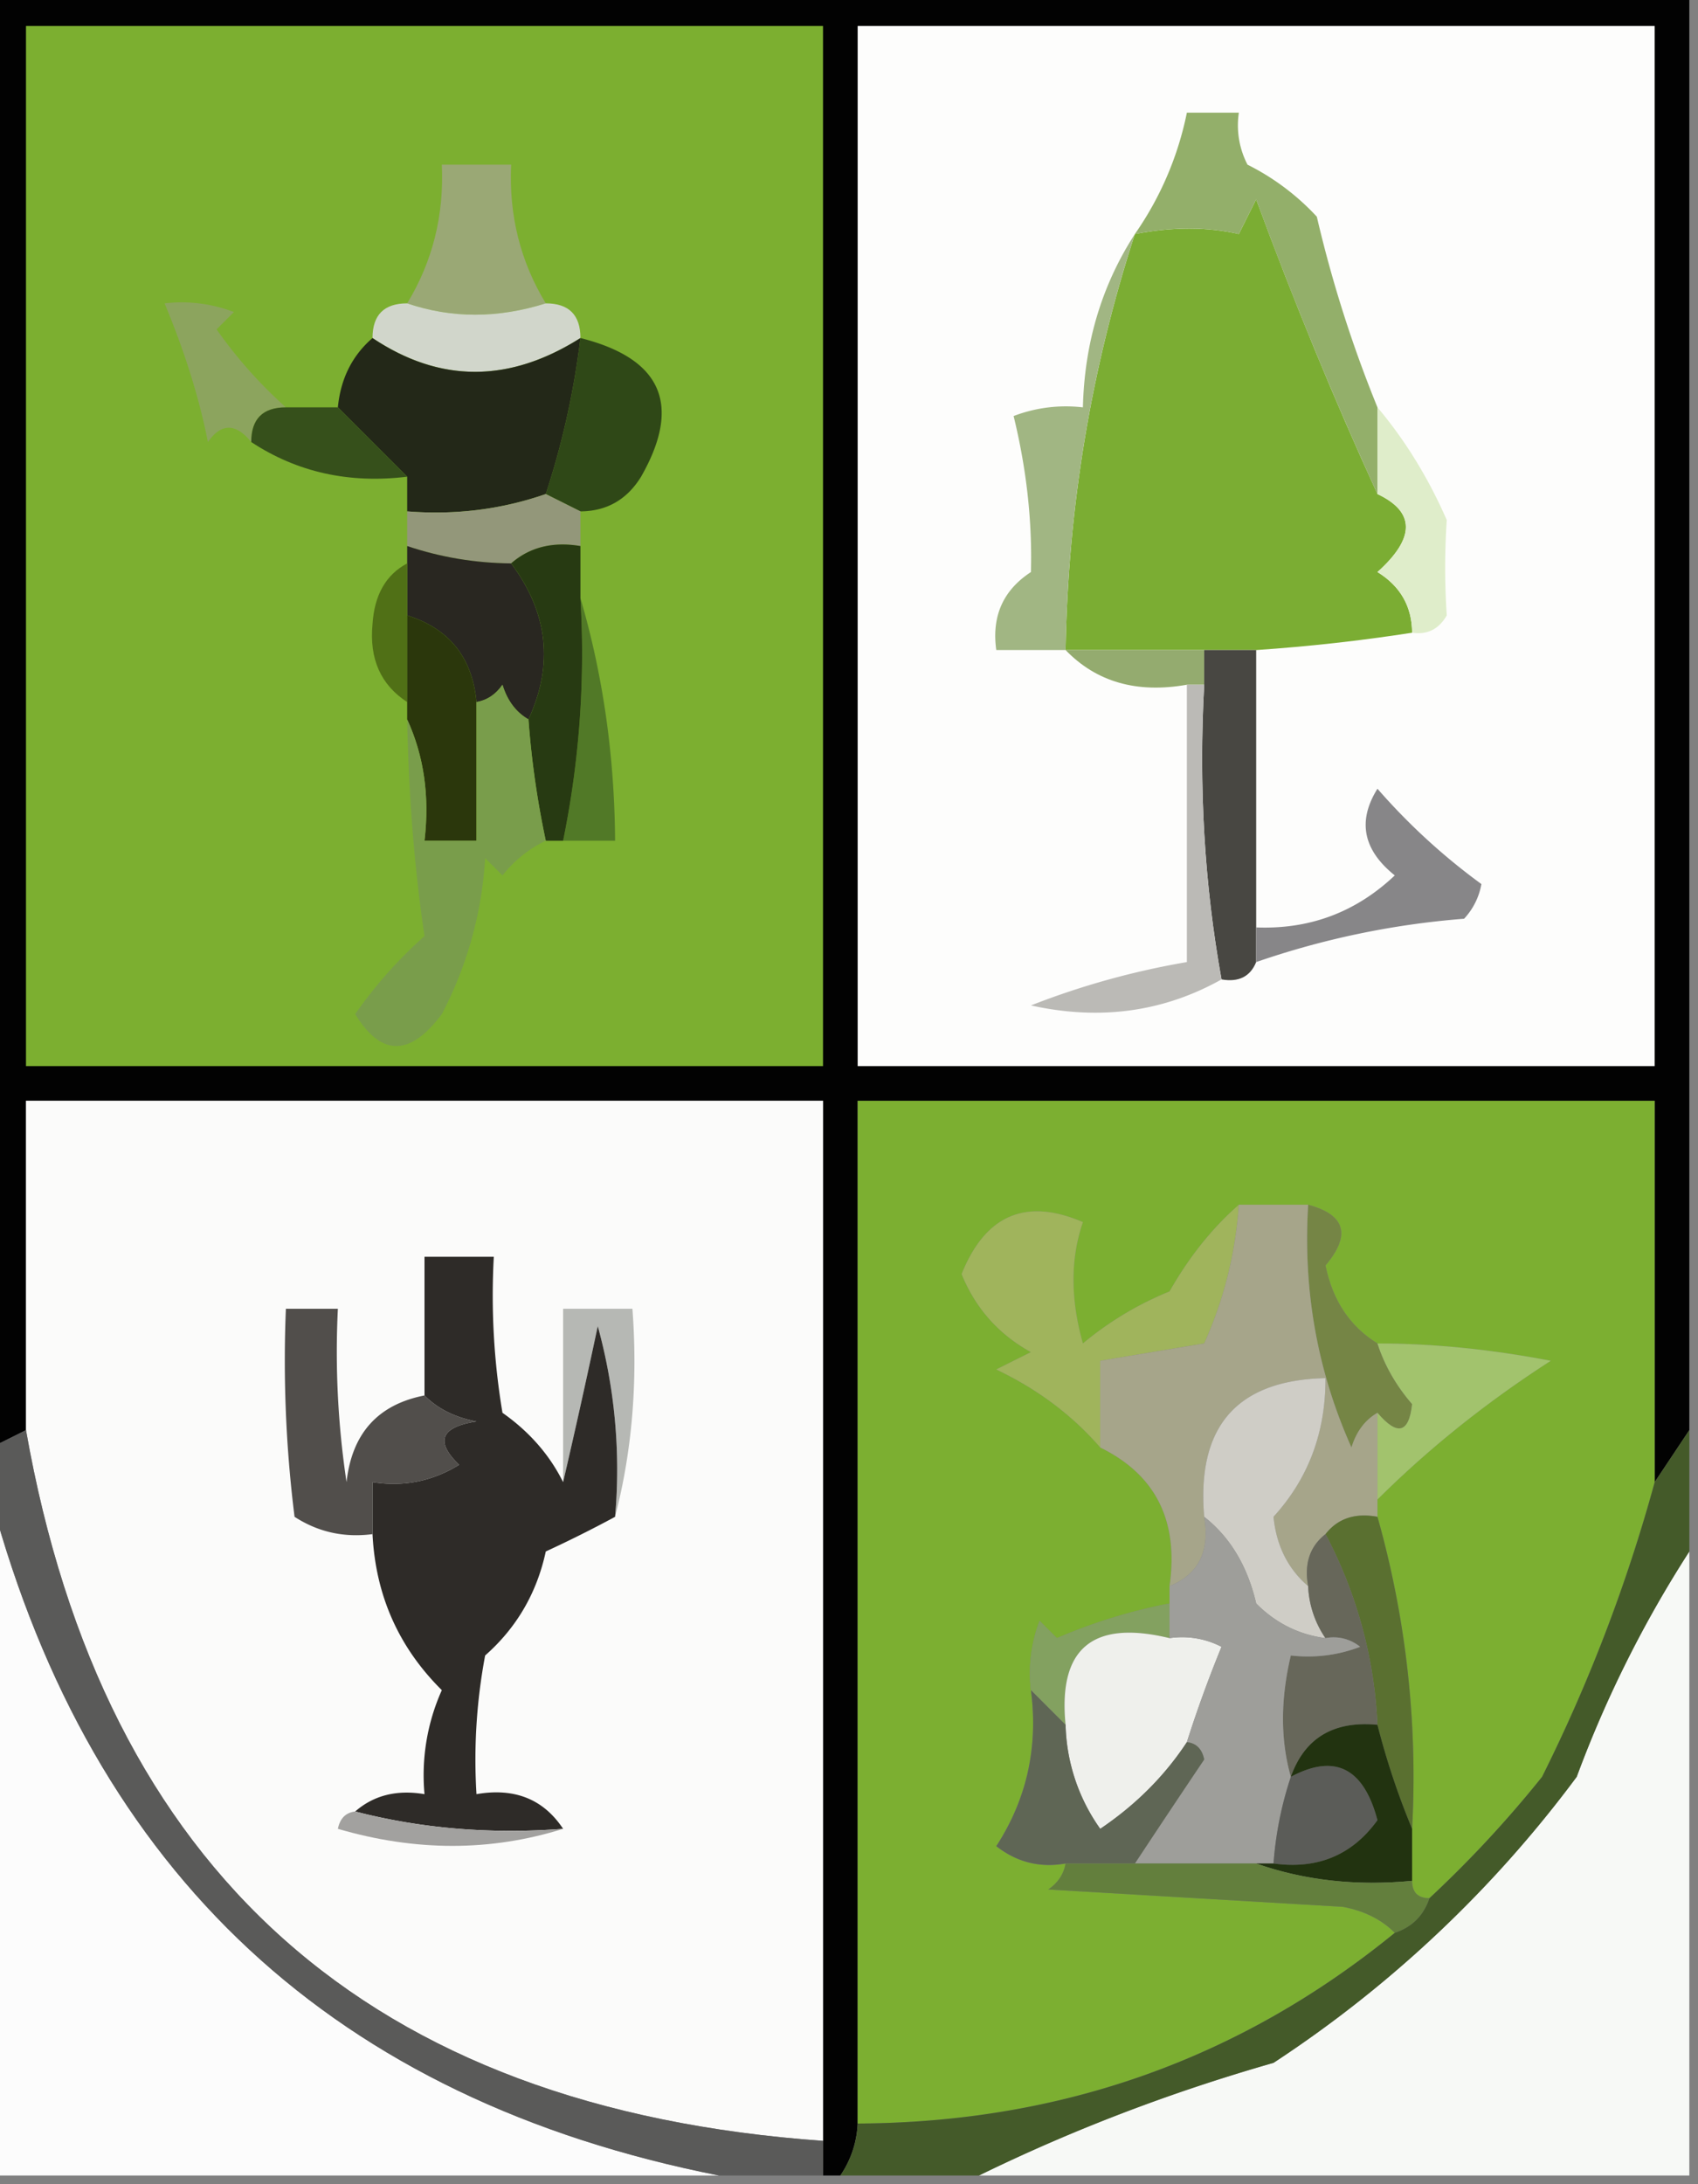 <svg xmlns="http://www.w3.org/2000/svg" width="98" height="126" style="shape-rendering:geometricPrecision;text-rendering:geometricPrecision;image-rendering:optimizeQuality;fill-rule:evenodd;clip-rule:evenodd"><rect width="100%" height="100%" fill="#808080" stroke="none"/><path style="opacity:1" fill="#020202" d="M-.5-.5h98v83l-2 3v-22h-46v59a5.728 5.728 0 0 1-1 3h-1v-62h-46v19l-2 1v-84z"/><path style="opacity:1" fill="#7caf30" d="M1.5 1.5h46v60h-46v-60z"/><path style="opacity:1" fill="#fdfdfc" d="M49.5 1.5h46v60h-46v-60z"/><path style="opacity:1" fill="#7bad33" d="M79.5 28.5c2.188 1.036 2.188 2.536 0 4.5 1.323.816 1.99 1.983 2 3.5-2.982.463-5.982.796-9 1h-11c.144-8.253 1.477-16.253 4-24 2.174-.42 4.174-.42 6 0l1-2c2.177 5.9 4.51 11.566 7 17z"/><path style="opacity:1" fill="#9aa875" d="M31.5 17.5c-2.772.872-5.438.872-8 0 1.468-2.416 2.135-5.082 2-8h4c-.135 2.918.532 5.584 2 8z"/><path style="opacity:1" fill="#93af6a" d="M79.5 23.5v5a242.009 242.009 0 0 1-7-17l-1 2c-1.826-.42-3.826-.42-6 0a18.674 18.674 0 0 0 3-7h3a4.932 4.932 0 0 0 .5 3 13.912 13.912 0 0 1 4 3 73.18 73.18 0 0 0 3.5 11z"/><path style="opacity:1" fill="#d1d6cb" d="M23.5 17.5c2.562.872 5.228.872 8 0 1.333 0 2 .667 2 2-4.11 2.6-8.11 2.6-12 0 0-1.333.667-2 2-2z"/><path style="opacity:1" fill="#8ca45e" d="M16.5 23.5c-1.333 0-2 .667-2 2-.897-1.098-1.73-1.098-2.5 0-.498-2.523-1.331-5.19-2.5-8a8.434 8.434 0 0 1 4 .5l-1 1a26.393 26.393 0 0 0 4 4.5z"/><path style="opacity:1" fill="#2f4817" d="M33.5 19.5c4.7 1.184 5.867 3.851 3.5 8-.816 1.323-1.983 1.99-3.5 2l-2-1a46.849 46.849 0 0 0 2-9z"/><path style="opacity:1" fill="#232818" d="M21.5 19.5c3.89 2.6 7.89 2.6 12 0a46.849 46.849 0 0 1-2 9c-2.555.888-5.221 1.221-8 1v-2l-4-4c.16-1.653.826-2.986 2-4z"/><path style="opacity:1" fill="#36501b" d="M16.5 23.5h3l4 4c-3.355.409-6.355-.258-9-2 0-1.333.667-2 2-2z"/><path style="opacity:1" fill="#93977a" d="m31.5 28.5 2 1v2c-1.599-.268-2.932.066-4 1a19.242 19.242 0 0 1-6-1v-2c2.779.221 5.445-.112 8-1z"/><path style="opacity:1" fill="#a1b683" d="M65.5 13.5c-2.523 7.747-3.856 15.747-4 24h-4c-.273-1.951.393-3.451 2-4.5.078-2.953-.255-5.953-1-9a8.434 8.434 0 0 1 4-.5c.09-3.714 1.09-7.047 3-10z"/><path style="opacity:1" fill="#dfedca" d="M79.5 23.5c1.598 1.895 2.932 4.062 4 6.5a41.196 41.196 0 0 0 0 5.5c-.457.797-1.124 1.13-2 1-.01-1.517-.677-2.684-2-3.5 2.188-1.964 2.188-3.464 0-4.5v-5z"/><path style="opacity:1" fill="#292721" d="M23.5 31.5c1.935.65 3.935.983 6 1 2.134 2.846 2.467 5.846 1 9-.722-.417-1.222-1.084-1.5-2-.383.556-.883.89-1.5 1-.238-2.569-1.571-4.235-4-5v-4z"/><path style="opacity:1" fill="#507016" d="M23.5 32.5v8c-1.526-.992-2.193-2.492-2-4.5.108-1.681.775-2.848 2-3.5z"/><path style="opacity:1" fill="#517927" d="M33.5 34.5c1.301 4.443 1.968 9.11 2 14h-3a53.788 53.788 0 0 0 1-14z"/><path style="opacity:1" fill="#273a12" d="M33.5 31.5v3a53.788 53.788 0 0 1-1 14h-1a51.639 51.639 0 0 1-1-7c1.467-3.154 1.134-6.154-1-9 1.068-.934 2.401-1.268 4-1z"/><path style="opacity:1" fill="#94ab6f" d="M61.5 37.5h8v2h-1c-2.888.51-5.221-.157-7-2z"/><path style="opacity:1" fill="#2b370c" d="M23.5 35.5c2.429.765 3.762 2.431 4 5v8h-3c.302-2.56-.032-4.893-1-7v-6z"/><path style="opacity:1" fill="#484742" d="M69.5 37.5h3v18c-.342.838-1.008 1.172-2 1-.989-5.475-1.322-11.142-1-17v-2z"/><path style="opacity:1" fill="#bbbab6" d="M68.5 39.5h1c-.322 5.858.011 11.525 1 17-3.356 1.88-7.023 2.38-11 1.5a45.785 45.785 0 0 1 9-2.5v-16z"/><path style="opacity:1" fill="#878688" d="M72.5 55.5v-2c3.088.123 5.755-.877 8-3-1.833-1.468-2.166-3.135-1-5a36.428 36.428 0 0 0 6 5.5 3.943 3.943 0 0 1-1 2 48.12 48.12 0 0 0-12 2.5z"/><path style="opacity:1" fill="#799d4b" d="M30.5 41.5a51.639 51.639 0 0 0 1 7c-.958.453-1.792 1.12-2.5 2l-1-1a22.136 22.136 0 0 1-2.5 9c-1.832 2.457-3.5 2.457-5 0a25.522 25.522 0 0 1 4-4.5c-.58-3.898-.914-8.065-1-12.5.968 2.107 1.302 4.44 1 7h3v-8c.617-.11 1.117-.444 1.5-1 .278.916.778 1.583 1.5 2z"/><path style="opacity:1" fill="#fbfbfa" d="M47.5 123.5c-26.175-1.856-41.508-15.522-46-41v-19h46v60z"/><path style="opacity:1" fill="#7caf31" d="M95.5 85.5a92.77 92.77 0 0 1-6.5 17 65.715 65.715 0 0 1-6.5 7c-.667 0-1-.333-1-1v-3a55.134 55.134 0 0 0-2-18v-1c2.967-2.95 6.3-5.617 10-8-3.449-.662-6.782-.996-10-1-1.585-.974-2.585-2.474-3-4.5 1.485-1.757 1.152-2.923-1-3.5h-4c-1.535 1.344-2.868 3.01-4 5a18.941 18.941 0 0 0-5 3c-.725-2.558-.725-4.892 0-7-3.298-1.413-5.631-.413-7 3 .805 1.972 2.139 3.472 4 4.5l-2 1c2.389 1.139 4.389 2.639 6 4.5 3.208 1.574 4.542 4.24 4 8v1a31.713 31.713 0 0 0-6.5 2l-1-1a8.434 8.434 0 0 0-.5 4c.427 3.288-.24 6.288-2 9 1.189.929 2.522 1.262 4 1-.11.617-.444 1.117-1 1.5l17 1c1.237.232 2.237.732 3 1.5-8.923 7.279-19.256 10.946-31 11v-59h46v22z"/><path style="opacity:1" fill="#758545" d="M75.5 69.5c2.152.577 2.485 1.743 1 3.5.415 2.026 1.415 3.526 3 4.5.404 1.256 1.07 2.423 2 3.5-.183 1.684-.85 1.85-2 .5-.722.418-1.222 1.084-1.5 2-1.97-4.399-2.803-9.065-2.5-14z"/><path style="opacity:1" fill="#a0b45c" d="M71.5 69.5a23.144 23.144 0 0 1-2 8l-6 1v5c-1.611-1.861-3.611-3.361-6-4.5l2-1c-1.861-1.028-3.195-2.528-4-4.5 1.369-3.413 3.702-4.413 7-3-.725 2.108-.725 4.442 0 7a18.941 18.941 0 0 1 5-3c1.132-1.99 2.465-3.656 4-5z"/><path style="opacity:1" fill="#a6a58a" d="M71.5 69.5h4c-.303 4.935.53 9.601 2.5 14 .278-.916.778-1.582 1.5-2v6c-1.291-.237-2.291.096-3 1-.904.709-1.237 1.709-1 3-1.165-.996-1.832-2.33-2-4 2.014-2.207 3.014-4.873 3-8-5.11.116-7.444 2.782-7 8 .343 1.983-.323 3.317-2 4 .542-3.76-.792-6.426-4-8v-5l6-1a23.144 23.144 0 0 0 2-8z"/><path style="opacity:1" fill="#a2c36d" d="M79.5 77.5c3.218.004 6.551.338 10 1-3.7 2.383-7.033 5.05-10 8v-5c1.15 1.35 1.817 1.184 2-.5-.93-1.077-1.596-2.244-2-3.5z"/><path style="opacity:1" fill="#b6b8b4" d="M35.5 87.5a31.121 31.121 0 0 0-1-11 471.119 471.119 0 0 1-2 9v-10h4c.317 4.202-.017 8.202-1 12z"/><path style="opacity:1" fill="#514e4b" d="M24.5 80.5c.762.768 1.762 1.268 3 1.5-2.069.324-2.402 1.157-1 2.5-1.545.952-3.212 1.285-5 1v3c-1.644.213-3.144-.12-4.5-1a72.444 72.444 0 0 1-.5-12h3c-.165 3.35.002 6.683.5 10 .312-2.81 1.812-4.476 4.5-5z"/><path style="opacity:1" fill="#2e2b28" d="M32.5 85.5a471.119 471.119 0 0 0 2-9 31.121 31.121 0 0 1 1 11 70.679 70.679 0 0 1-4 2c-.518 2.4-1.685 4.4-3.5 6a32.438 32.438 0 0 0-.5 8c2.198-.38 3.865.287 5 2-4.202.317-8.202-.017-12-1 1.068-.934 2.401-1.268 4-1a11.99 11.99 0 0 1 1-6c-2.49-2.467-3.824-5.467-4-9v-3c1.788.285 3.455-.048 5-1-1.402-1.343-1.069-2.176 1-2.5-1.238-.232-2.238-.732-3-1.5v-8h4a40.936 40.936 0 0 0 .5 9c1.55 1.09 2.717 2.424 3.5 4z"/><path style="opacity:1" fill="#fcfcfc" d="M-.5 86.5c5.853 21.621 19.853 34.621 42 39h-42v-39z"/><path style="opacity:1" fill="#cfcdc6" d="M75.5 91.5a5.728 5.728 0 0 0 1 3c-1.544-.203-2.878-.87-4-2-.501-2.155-1.501-3.822-3-5-.444-5.218 1.89-7.884 7-8 .014 3.127-.986 5.793-3 8 .168 1.67.835 3.004 2 4z"/><path style="opacity:1" fill="#f7f9f6" d="M97.5 89.5v36h-41c5.383-2.632 11.05-4.799 17-6.5A68.637 68.637 0 0 0 91 102.5a66.669 66.669 0 0 1 6.5-13z"/><path style="opacity:1" fill="#83a160" d="M67.5 92.5v2c-4.438-1.075-6.438.592-6 5l-2-2a8.434 8.434 0 0 1 .5-4l1 1a31.713 31.713 0 0 1 6.5-2z"/><path style="opacity:1" fill="#5a7030" d="M79.5 87.5a55.134 55.134 0 0 1 2 18 43.824 43.824 0 0 1-2-6 26.02 26.02 0 0 0-3-11c.709-.904 1.709-1.237 3-1z"/><path style="opacity:1" fill="#eff0ec" d="M67.5 94.5a4.932 4.932 0 0 1 3 .5 71.915 71.915 0 0 0-2 5.5c-1.285 1.952-2.951 3.618-5 5a10.776 10.776 0 0 1-2-6c-.438-4.408 1.562-6.075 6-5z"/><path style="opacity:1" fill="#67675a" d="M76.5 88.5a26.02 26.02 0 0 1 3 11c-2.534-.24-4.2.759-5 3-.603-2.126-.603-4.46 0-7a8.434 8.434 0 0 0 4-.5 2.428 2.428 0 0 0-2-.5 5.728 5.728 0 0 1-1-3c-.237-1.291.096-2.291 1-3z"/><path style="opacity:1" fill="#9e9e9a" d="M69.5 87.5c1.499 1.178 2.499 2.845 3 5 1.122 1.13 2.456 1.797 4 2a2.428 2.428 0 0 1 2 .5 8.434 8.434 0 0 1-4 .5c-.603 2.54-.603 4.874 0 7a20.676 20.676 0 0 0-1 5h-8a752.037 752.037 0 0 1 4-6c-.124-.607-.457-.94-1-1a71.915 71.915 0 0 1 2-5.5 4.932 4.932 0 0 0-3-.5v-3c1.677-.683 2.343-2.017 2-4z"/><path style="opacity:1" fill="#5b5c58" d="M73.5 107.5a20.676 20.676 0 0 1 1-5c2.533-1.354 4.2-.52 5 2.5-1.455 2.016-3.455 2.849-6 2.5z"/><path style="opacity:1" fill="#a2a19f" d="M20.5 104.5c3.798.983 7.798 1.317 12 1-4.183 1.311-8.516 1.311-13 0 .124-.607.457-.94 1-1z"/><path style="opacity:1" fill="#5f6655" d="m59.5 97.5 2 2a10.776 10.776 0 0 0 2 6c2.049-1.382 3.715-3.048 5-5 .543.06.876.393 1 1a752.037 752.037 0 0 0-4 6h-4c-1.478.262-2.811-.071-4-1 1.76-2.712 2.427-5.712 2-9z"/><path style="opacity:1" fill="#5a5a59" d="M1.5 82.5c4.492 25.478 19.825 39.144 46 41v2h-6c-22.147-4.379-36.147-17.379-42-39v-3l2-1z"/><path style="opacity:1" fill="#223310" d="M79.5 99.5a43.824 43.824 0 0 0 2 6v3c-3.213.31-6.213-.023-9-1h1c2.545.349 4.545-.484 6-2.5-.8-3.02-2.467-3.854-5-2.5.8-2.241 2.466-3.24 5-3z"/><path style="opacity:1" fill="#637f3d" d="M61.5 107.5h11c2.787.977 5.787 1.31 9 1 0 .667.333 1 1 1-.333 1-1 1.667-2 2-.763-.768-1.763-1.268-3-1.5l-17-1c.556-.383.89-.883 1-1.5z"/><path style="opacity:1" fill="#445a29" d="M97.5 82.5v7a66.669 66.669 0 0 0-6.5 13A68.637 68.637 0 0 1 73.5 119c-5.95 1.701-11.617 3.868-17 6.5h-8a5.728 5.728 0 0 0 1-3c11.744-.054 22.077-3.721 31-11 1-.333 1.667-1 2-2a65.715 65.715 0 0 0 6.5-7 92.77 92.77 0 0 0 6.5-17l2-3z"/></svg>